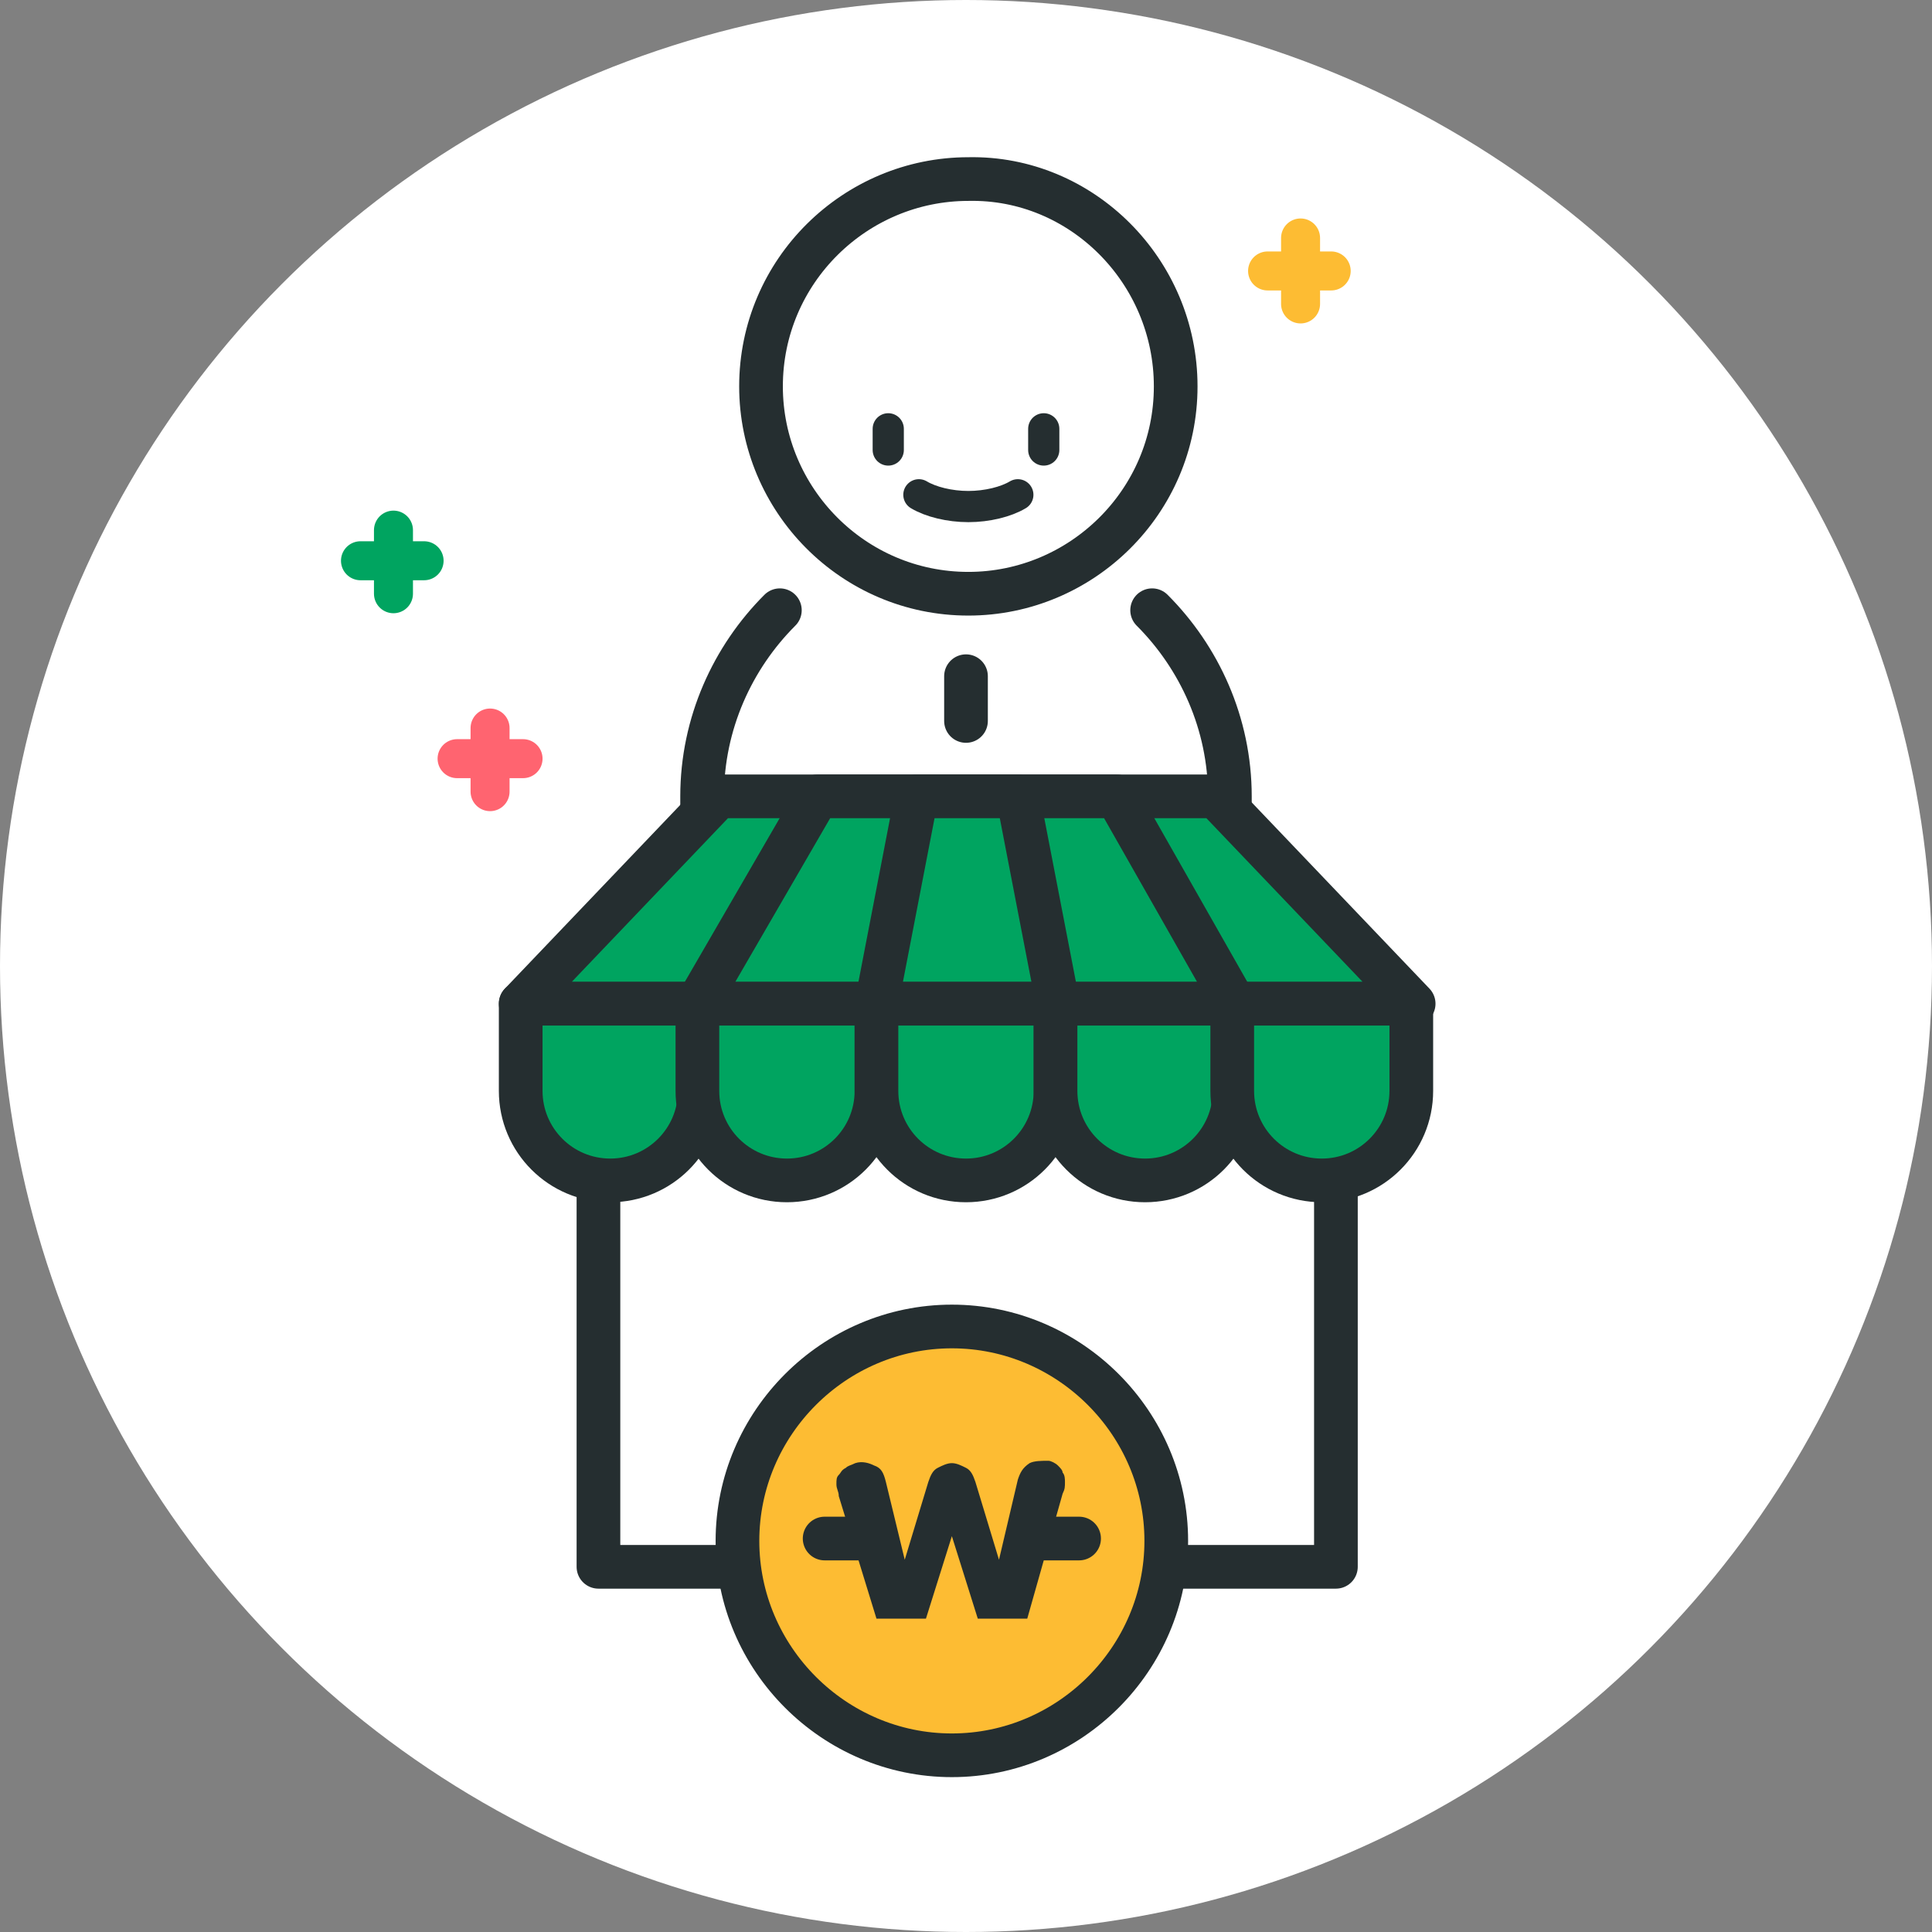 <?xml version="1.0" encoding="utf-8"?>
<!-- Generator: Adobe Illustrator 24.1.1, SVG Export Plug-In . SVG Version: 6.00 Build 0)  -->
<svg version="1.1" id="Layer_1" xmlns="http://www.w3.org/2000/svg" xmlns:xlink="http://www.w3.org/1999/xlink" x="0px" y="0px"
	 viewBox="0 0 82 82" style="enable-background:new 0 0 82 82;" xml:space="preserve">
<rect x="0" y="0" width="82" height="82" fill="#808080" stroke="none"/>
<style type="text/css">
	.st0{fill:#FFFFFF;}
	.st1{fill:#FFFFFF;stroke:#252E30;stroke-width:1.854;stroke-linecap:round;stroke-linejoin:round;}
	.st2{fill:none;stroke:#252E30;stroke-width:1.854;stroke-linecap:round;stroke-linejoin:round;}
	.st3{fill:none;stroke:#252E30;stroke-width:1.324;stroke-linecap:round;stroke-linejoin:round;}
	.st4{fill:#FFFFFF;stroke:#252E30;stroke-width:1.324;stroke-linecap:round;stroke-linejoin:round;}
	.st5{fill:#00A460;stroke:#252E30;stroke-width:1.854;stroke-linecap:round;stroke-linejoin:round;}
	.st6{fill:#FDBC33;stroke:#252E30;stroke-width:1.854;stroke-linecap:round;stroke-linejoin:round;}
	.st7{fill:#252E30;}
	.st8{fill:none;stroke:#00A460;stroke-width:1.655;stroke-linecap:round;stroke-linejoin:round;}
	.st9{fill:none;stroke:#FF6470;stroke-width:1.655;stroke-linecap:round;stroke-linejoin:round;}
	.st10{fill:none;stroke:#FDBC33;stroke-width:1.655;stroke-linecap:round;stroke-linejoin:round;}
</style>
<circle class="st0" cx="41" cy="41" r="41"/>
<g>
	<g>
		<path class="st1" d="M33.1,25.9c-2,2-3.3,4.8-3.3,7.9v1.6V38H41h11.2v-2.6v-1.6c0-3.1-1.3-5.9-3.3-7.9"/>
	</g>
	<line class="st2" x1="41" y1="28.7" x2="41" y2="30.6"/>
	<path class="st1" d="M49.9,16.4c0,4.9-4,8.8-8.8,8.8c-4.9,0-8.8-4-8.8-8.8c0-4.9,4-8.8,8.8-8.8C45.9,7.5,49.9,11.5,49.9,16.4z"/>
	<g>
		<g>
			<line class="st3" x1="37.7" y1="18.2" x2="37.7" y2="19.1"/>
			<line class="st3" x1="44.3" y1="18.2" x2="44.3" y2="19.1"/>
		</g>
	</g>
	<path class="st4" d="M43.2,21c-0.5,0.3-1.3,0.5-2.1,0.5l0,0l0,0c-0.8,0-1.6-0.2-2.1-0.5"/>
	<rect x="25.4" y="45" class="st1" width="31.3" height="21.5"/>
	<g>
		<polygon class="st5" points="60,42.6 22.1,42.6 30.5,33.8 51.6,33.8 		"/>
		<polygon class="st5" points="52.4,42.6 29.6,42.6 34.7,33.8 47.4,33.8 		"/>
		<polygon class="st5" points="44.9,42.6 37.2,42.6 38.9,33.8 43.2,33.8 		"/>
		<g>
			<path class="st5" d="M22.1,42.6v3.7c0,2.1,1.7,3.8,3.8,3.8s3.8-1.7,3.8-3.8v-3.7H22.1z"/>
		</g>
		<g>
			<path class="st5" d="M29.6,42.6v3.7c0,2.1,1.7,3.8,3.8,3.8s3.8-1.7,3.8-3.8v-3.7H29.6z"/>
		</g>
		<g>
			<path class="st5" d="M37.2,42.6v3.7c0,2.1,1.7,3.8,3.8,3.8s3.8-1.7,3.8-3.8v-3.7H37.2z"/>
		</g>
		<g>
			<path class="st5" d="M44.8,42.6v3.7c0,2.1,1.7,3.8,3.8,3.8s3.8-1.7,3.8-3.8v-3.7H44.8z"/>
		</g>
		<g>
			<path class="st5" d="M52.3,42.6v3.7c0,2.1,1.7,3.8,3.8,3.8s3.8-1.7,3.8-3.8v-3.7H52.3z"/>
		</g>
	</g>
	<path class="st6" d="M49.5,65.4c0,5-4.1,9.1-9.1,9.1s-9.1-4.1-9.1-9.1s4.1-9.1,9.1-9.1C45.4,56.3,49.5,60.4,49.5,65.4z"/>
	<g>
		<g>
			<line class="st2" x1="36.9" y1="65.3" x2="35" y2="65.3"/>
			<line class="st2" x1="45.8" y1="65.3" x2="44" y2="65.3"/>
		</g>
		<g>
			<path class="st7" d="M43.6,68.7h-2.1l-1.1-3.5l-1.1,3.5h-2.1l-1.6-5.2c0-0.2-0.1-0.3-0.1-0.5s0-0.3,0.1-0.4
				c0.1-0.1,0.1-0.2,0.3-0.3c0.1-0.1,0.2-0.1,0.4-0.2c0.3-0.1,0.6,0,0.8,0.1c0.3,0.1,0.4,0.3,0.5,0.7l0.8,3.3l1-3.3
				c0.1-0.3,0.2-0.5,0.4-0.6s0.4-0.2,0.6-0.2c0.2,0,0.4,0.1,0.6,0.2c0.2,0.1,0.3,0.3,0.4,0.6l1,3.3l0.8-3.4c0.1-0.3,0.2-0.5,0.5-0.7
				c0.2-0.1,0.5-0.1,0.8-0.1c0.1,0,0.3,0.1,0.4,0.2c0.1,0.1,0.2,0.2,0.2,0.3c0.1,0.1,0.1,0.3,0.1,0.4c0,0.2,0,0.3-0.1,0.5L43.6,68.7
				z"/>
		</g>
	</g>
	<g>
		<line class="st8" x1="15.3" y1="23.8" x2="18" y2="23.8"/>
		<line class="st8" x1="16.7" y1="22.5" x2="16.7" y2="25.2"/>
	</g>
	<g>
		<line class="st9" x1="19.4" y1="32.2" x2="22.2" y2="32.2"/>
		<line class="st9" x1="20.8" y1="30.9" x2="20.8" y2="33.6"/>
	</g>
	<g>
		<line class="st10" x1="53.8" y1="11.5" x2="56.5" y2="11.5"/>
		<line class="st10" x1="55.2" y1="10.1" x2="55.2" y2="12.9"/>
	</g>
</g>
</svg>
